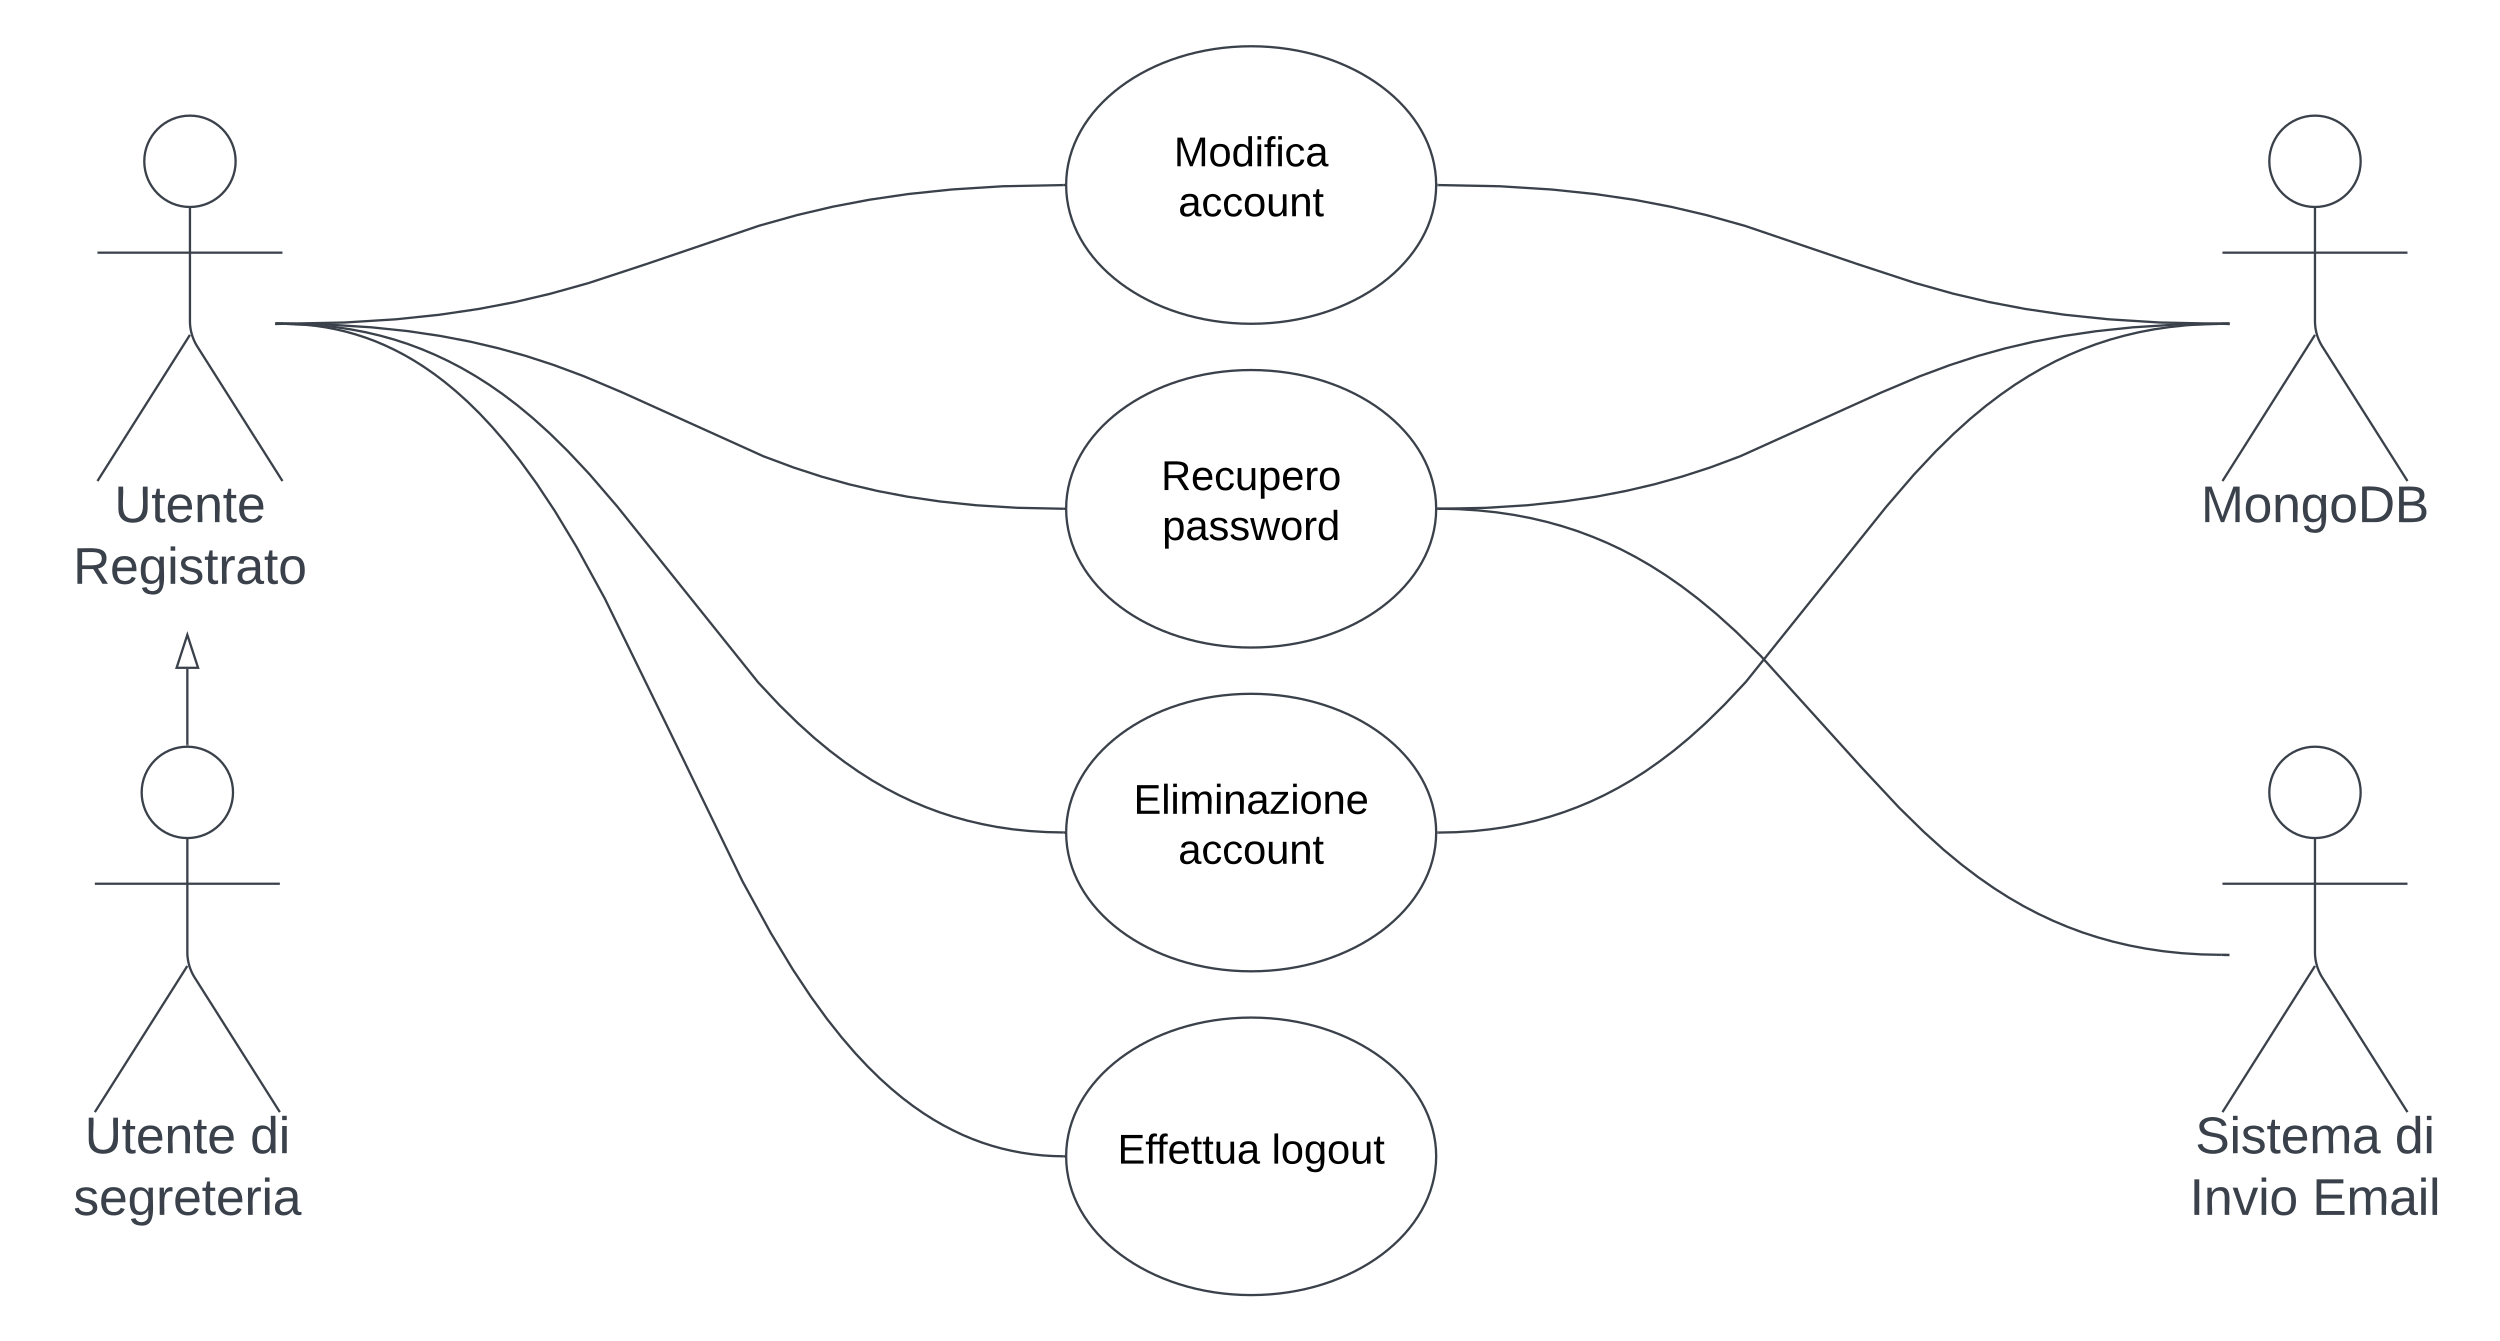 <svg xmlns="http://www.w3.org/2000/svg" xmlns:xlink="http://www.w3.org/1999/xlink" xmlns:lucid="lucid" width="1081.01" height="580"><g transform="translate(-1192.343 -972.667)" lucid:page-tab-id="kkl-xEImwlm-"><path d="M-1806.87-3776.5h5484.6v8875.84h-5484.6z" fill="#fff"/><path d="M1192.34 978.67a6 6 0 0 1 6-6h1069a6 6 0 0 1 6 6v568a6 6 0 0 1-6 6h-1069a6 6 0 0 1-6-6z" fill-opacity="0"/><path d="M1294.23 1042.42c0 10.9-8.84 19.75-19.75 19.75-10.9 0-19.75-8.85-19.75-19.75s8.84-19.75 19.75-19.75c10.9 0 19.75 8.84 19.75 19.75z" stroke="#3a414a" fill="#fff"/><path d="M1274.48 1062.17v49.3a20.7 20.7 0 0 0 3.2 11.07l36.8 58.13m-40-63.2l-40 63.2m0-98.75h80" stroke="#3a414a" fill="none"/><path d="M1234.48 1028.67a6 6 0 0 1 6-6h68a6 6 0 0 1 6 6v168a6 6 0 0 1-6 6h-68a6 6 0 0 1-6-6z" fill="none"/><use xlink:href="#a" transform="matrix(1,0,0,1,1154.48,1180.667) translate(87.315 17.778)"/><use xlink:href="#b" transform="matrix(1,0,0,1,1154.48,1180.667) translate(69.475 44.444)"/><path d="M1813.35 1052.67c0 33.13-35.8 60-80 60-44.18 0-80-26.87-80-60 0-33.14 35.82-60 80-60 44.2 0 80 26.86 80 60z" stroke="#3a414a" fill="#fff"/><use xlink:href="#c" transform="matrix(1,0,0,1,1653.354,992.667) translate(46.58 51.9)"/><use xlink:href="#d" transform="matrix(1,0,0,1,1653.354,992.667) translate(48.505 73.5)"/><path d="M1315 1112.66l26.37-.54 22.12-1.38 18.9-1.98 16.84-2.48 15.62-2.97 15.33-3.6 16.55-4.62 24.78-8.14 49.05-16.68 16.57-4.64 15.33-3.6 15.6-2.97 16.84-2.48 18.93-1.98 22.12-1.4 26.38-.52" stroke="#3a414a" stroke-linejoin="round" fill="none"/><path d="M1315 1113.16l-3.5.07-.02-1 3.5-.07zM1652.85 1052.66v.5h-.5v-1h.52z" stroke="#3a414a" stroke-width=".05" fill="#3a414a"/><path d="M1813.35 1192.67c0 33.13-35.8 60-80 60-44.18 0-80-26.87-80-60 0-33.14 35.82-60 80-60 44.2 0 80 26.86 80 60z" stroke="#3a414a" fill="#fff"/><use xlink:href="#e" transform="matrix(1,0,0,1,1653.354,1132.667) translate(41.055 51.9)"/><use xlink:href="#f" transform="matrix(1,0,0,1,1653.354,1132.667) translate(41.555 73.5)"/><path d="M1813.35 1332.67c0 33.13-35.8 60-80 60-44.18 0-80-26.87-80-60 0-33.14 35.82-60 80-60 44.2 0 80 26.86 80 60z" stroke="#3a414a" fill="#fff"/><use xlink:href="#g" transform="matrix(1,0,0,1,1653.354,1272.667) translate(29.13 51.9)"/><use xlink:href="#d" transform="matrix(1,0,0,1,1653.354,1272.667) translate(48.505 73.5)"/><path d="M1315 1112.68l20.17.4 17.77 1.12 15.63 1.63 14.06 2.08 12.95 2.47 12.22 2.87 11.9 3.32 12.04 3.92 13.06 4.86 16.64 7.03 61.1 27.62 13.06 4.86 12.05 3.92 11.9 3.32 12.2 2.86 12.95 2.47 14.06 2.07 15.63 1.64 17.76 1.1 20.2.42" stroke="#3a414a" stroke-linejoin="round" fill="none"/><path d="M1315 1112.18v1l-3.52-.07.02-1zM1652.87 1192.17l-.02.5v.5h-.5v-1z" stroke="#3a414a" stroke-width=".05" fill="#3a414a"/><path d="M1315 1112.68l7.4.15 7.5.47 7.1.75 6.77 1 6.52 1.24 6.28 1.47 6.12 1.7 5.98 1.94 5.87 2.2 5.8 2.44 5.78 2.72 5.8 3.03 5.82 3.36 5.94 3.76 6.1 4.24 6.32 4.8 6.67 5.54 7.17 6.46 7.94 7.8 9.24 9.84 12 13.94 61.05 76.2 9.23 9.85 7.94 7.77 7.17 6.47 6.68 5.52 6.33 4.8 6.1 4.25 5.93 3.78 5.84 3.37 5.78 3.02 5.78 2.72 5.8 2.43 5.88 2.2 5.97 1.93 6.12 1.7 6.3 1.48 6.5 1.25 6.8 1 7.1.73 7.47.47 7.43.16" stroke="#3a414a" stroke-linejoin="round" fill="none"/><path d="M1315 1112.18v1l-3.52-.08.02-1zM1652.87 1332.17l-.02.5v.5h-.5v-1z" stroke="#3a414a" stroke-width=".05" fill="#3a414a"/><path d="M1813.35 1472.67c0 33.13-35.8 60-80 60-44.18 0-80-26.87-80-60 0-33.14 35.82-60 80-60 44.2 0 80 26.86 80 60z" stroke="#3a414a" fill="#fff"/><use xlink:href="#h" transform="matrix(1,0,0,1,1653.354,1412.667) translate(22.205 63.15)"/><use xlink:href="#i" transform="matrix(1,0,0,1,1653.354,1412.667) translate(88.855 63.15)"/><path d="M1315 1112.68l4.4.1 4.72.3 4.6.47 4.47.66 4.37.85 4.3 1 4.25 1.2 4.2 1.36 4.2 1.56 4.17 1.76 4.2 1.98 4.22 2.2 4.28 2.48 4.36 2.77 4.46 3.1 4.58 3.48 4.73 3.92 4.94 4.44 5.17 5.06 5.47 5.83 5.86 6.78 6.35 8.02 7 9.65 7.95 11.97 9.4 15.56 12.24 22.34 26.7 54.63 32.84 67.66 12.24 22.35 9.4 15.57 7.94 11.97 7 9.64 6.35 8 5.85 6.8 5.48 5.83 5.17 5.07 4.93 4.44 4.74 3.93 4.58 3.48 4.45 3.1 4.36 2.77 4.28 2.47 4.24 2.2 4.2 2 4.18 1.75 4.2 1.56 4.2 1.36 4.24 1.18 4.3 1 4.38.84 4.48.66 4.6.5 4.73.28 4.4.1" stroke="#3a414a" stroke-linejoin="round" fill="none"/><path d="M1315 1112.18v1l-3.52-.08.02-1zM1652.87 1472.17l-.02.5v.5h-.5v-1z" stroke="#3a414a" stroke-width=".05" fill="#3a414a"/><path d="M2213.1 1042.42c0 10.9-8.84 19.75-19.75 19.75-10.9 0-19.75-8.85-19.75-19.75s8.85-19.75 19.75-19.75 19.75 8.84 19.75 19.75z" stroke="#3a414a" fill="#fff"/><path d="M2193.35 1062.17v49.3a20.7 20.7 0 0 0 3.2 11.07l36.8 58.13m-40-63.2l-40 63.2m0-98.75h80" stroke="#3a414a" fill="none"/><path d="M2153.35 1028.67a6 6 0 0 1 6-6h68a6 6 0 0 1 6 6v168a6 6 0 0 1-6 6h-68a6 6 0 0 1-6-6z" fill="none"/><use xlink:href="#j" transform="matrix(1,0,0,1,2073.354,1180.667) translate(70.679 17.778)"/><path d="M2213.1 1315.3c0 10.9-8.84 19.75-19.75 19.75-10.9 0-19.75-8.84-19.75-19.75 0-10.9 8.85-19.75 19.75-19.75s19.75 8.84 19.75 19.75z" stroke="#3a414a" fill="#fff"/><path d="M2193.35 1335.05v49.3a20.7 20.7 0 0 0 3.2 11.07l36.8 58.13m-40-63.2l-40 63.2m0-98.75h80" stroke="#3a414a" fill="none"/><path d="M2153.35 1301.55a6 6 0 0 1 6-6h68a6 6 0 0 1 6 6v168a6 6 0 0 1-6 6h-68a6 6 0 0 1-6-6z" fill="none"/><use xlink:href="#k" transform="matrix(1,0,0,1,2073.354,1453.549) translate(68.241 17.778)"/><use xlink:href="#l" transform="matrix(1,0,0,1,2073.354,1453.549) translate(154.537 17.778)"/><use xlink:href="#m" transform="matrix(1,0,0,1,2073.354,1453.549) translate(65.802 44.444)"/><use xlink:href="#n" transform="matrix(1,0,0,1,2073.354,1453.549) translate(118.827 44.444)"/><path d="M2152.85 1385.54l-8.56-.18-8.5-.53-7.98-.84-7.58-1.13-7.23-1.38-6.95-1.64-6.73-1.88-6.55-2.12-6.42-2.4-6.33-2.66-6.3-2.96-6.32-3.3-6.4-3.7-6.53-4.15-6.78-4.72-7.17-5.44-7.74-6.4-8.7-7.86-10.57-10.36-16.28-17.43-43.57-48.2-10.56-10.37-8.7-7.85-7.74-6.4-7.16-5.44-6.78-4.72-6.54-4.15-6.4-3.7-6.3-3.3-6.3-2.96-6.34-2.65-6.42-2.4-6.55-2.12-6.74-1.88-6.96-1.63-7.24-1.38-7.57-1.12-8-.83-8.48-.55-8.57-.17" stroke="#3a414a" stroke-linejoin="round" fill="none"/><path d="M2156.36 1385.1l-.02 1-3.5-.06v-1zM1814.37 1192.17v1h-.53v-1z" stroke="#3a414a" stroke-width=".05" fill="#3a414a"/><path d="M2152.85 1112.68l-20.4.4-17.92 1.13-15.73 1.66-14.13 2.08-13 2.48-12.27 2.87-11.92 3.32-12.07 3.93-13.08 4.87-16.72 7.06-60.7 27.43-13.1 4.9-12.07 3.9-11.92 3.34-12.26 2.87-13 2.5-14.13 2.07-15.73 1.65-17.9 1.12-20.42.42" stroke="#3a414a" stroke-linejoin="round" fill="none"/><path d="M2156.36 1113.1l-3.5.08-.03-1 3.5-.07zM1814.37 1193.17h-.53v-1h.53z" stroke="#3a414a" stroke-width=".05" fill="#3a414a"/><path d="M2152.85 1112.68l-7.5.15-7.56.48-7.18.76-6.84 1-6.57 1.26-6.33 1.5-6.16 1.7-6 1.96-5.9 2.2-5.85 2.45-5.8 2.73-5.8 3.04-5.87 3.4-5.96 3.77-6.1 4.25-6.36 4.82-6.7 5.54-7.18 6.48-7.96 7.8-9.26 9.88-12.05 14-60.65 75.66-9.27 9.87-7.95 7.8-7.2 6.48-6.68 5.54-6.35 4.8-6.1 4.27-5.97 3.78-5.86 3.38-5.8 3.04-5.8 2.73-5.85 2.45-5.9 2.2-6.02 1.96-6.16 1.73-6.34 1.48-6.57 1.26-6.84 1-7.18.77-7.55.47-7.52.16" stroke="#3a414a" stroke-linejoin="round" fill="none"/><path d="M2156.36 1113.1l-3.5.08-.03-1 3.5-.08zM1814.37 1333.17h-.53v-1h.53z" stroke="#3a414a" stroke-width=".05" fill="#3a414a"/><path d="M2152.85 1112.66l-26.65-.54-22.28-1.4-19.04-1.98-16.9-2.5-15.66-2.98-15.36-3.6-16.6-4.65-25-8.2-48.5-16.48-16.6-4.64-15.37-3.6-15.68-3-16.9-2.48-19.03-2-22.3-1.4-26.65-.52" stroke="#3a414a" stroke-linejoin="round" fill="none"/><path d="M2156.36 1112.23l-.02 1-3.5-.07v-1zM1814.37 1052.17v1h-.53v-1z" stroke="#3a414a" stroke-width=".05" fill="#3a414a"/><path d="M1293.1 1315.3c0 10.9-8.84 19.75-19.75 19.75-10.9 0-19.75-8.84-19.75-19.75 0-10.9 8.85-19.75 19.75-19.75s19.75 8.84 19.75 19.75z" stroke="#3a414a" fill="#fff"/><path d="M1273.35 1335.05v49.3a20.7 20.7 0 0 0 3.2 11.07l36.8 58.13m-40-63.2l-40 63.2m0-98.75h80" stroke="#3a414a" fill="none"/><path d="M1233.35 1301.55a6 6 0 0 1 6-6h68a6 6 0 0 1 6 6v168a6 6 0 0 1-6 6h-68a6 6 0 0 1-6-6z" fill="none"/><g><use xlink:href="#o" transform="matrix(1,0,0,1,1153.354,1453.549) translate(75.617 17.778)"/><use xlink:href="#p" transform="matrix(1,0,0,1,1153.354,1453.549) translate(147.16 17.778)"/><use xlink:href="#q" transform="matrix(1,0,0,1,1153.354,1453.549) translate(70.71 44.444)"/></g><path d="M1273.35 1261.93v32.62" stroke="#3a414a" fill="none"/><path d="M1273.35 1247.17l4.64 14.26h-9.28z" stroke="#3a414a" fill="#fff"/><path d="M1273.85 1295.1l-.47-.05h-.53v-.5h1z" stroke="#3a414a" stroke-width=".05" fill="#3a414a"/><defs><path fill="#3a414a" d="M232-93c-1 65-40 97-104 97C67 4 28-28 28-90v-158h33c8 89-33 224 67 224 102 0 64-133 71-224h33v155" id="r"/><path fill="#3a414a" d="M59-47c-2 24 18 29 38 22v24C64 9 27 4 27-40v-127H5v-23h24l9-43h21v43h35v23H59v120" id="s"/><path fill="#3a414a" d="M100-194c63 0 86 42 84 106H49c0 40 14 67 53 68 26 1 43-12 49-29l28 8c-11 28-37 45-77 45C44 4 14-33 15-96c1-61 26-98 85-98zm52 81c6-60-76-77-97-28-3 7-6 17-6 28h103" id="t"/><path fill="#3a414a" d="M117-194c89-4 53 116 60 194h-32v-121c0-31-8-49-39-48C34-167 62-67 57 0H25l-1-190h30c1 10-1 24 2 32 11-22 29-35 61-36" id="u"/><g id="a"><use transform="matrix(0.062,0,0,0.062,0,0)" xlink:href="#r"/><use transform="matrix(0.062,0,0,0.062,15.988,0)" xlink:href="#s"/><use transform="matrix(0.062,0,0,0.062,22.16,0)" xlink:href="#t"/><use transform="matrix(0.062,0,0,0.062,34.506,0)" xlink:href="#u"/><use transform="matrix(0.062,0,0,0.062,46.852,0)" xlink:href="#s"/><use transform="matrix(0.062,0,0,0.062,53.025,0)" xlink:href="#t"/></g><path fill="#3a414a" d="M233-177c-1 41-23 64-60 70L243 0h-38l-65-103H63V0H30v-248c88 3 205-21 203 71zM63-129c60-2 137 13 137-47 0-61-80-42-137-45v92" id="v"/><path fill="#3a414a" d="M177-190C167-65 218 103 67 71c-23-6-38-20-44-43l32-5c15 47 100 32 89-28v-30C133-14 115 1 83 1 29 1 15-40 15-95c0-56 16-97 71-98 29-1 48 16 59 35 1-10 0-23 2-32h30zM94-22c36 0 50-32 50-73 0-42-14-75-50-75-39 0-46 34-46 75s6 73 46 73" id="w"/><path fill="#3a414a" d="M24-231v-30h32v30H24zM24 0v-190h32V0H24" id="x"/><path fill="#3a414a" d="M135-143c-3-34-86-38-87 0 15 53 115 12 119 90S17 21 10-45l28-5c4 36 97 45 98 0-10-56-113-15-118-90-4-57 82-63 122-42 12 7 21 19 24 35" id="y"/><path fill="#3a414a" d="M114-163C36-179 61-72 57 0H25l-1-190h30c1 12-1 29 2 39 6-27 23-49 58-41v29" id="z"/><path fill="#3a414a" d="M141-36C126-15 110 5 73 4 37 3 15-17 15-53c-1-64 63-63 125-63 3-35-9-54-41-54-24 1-41 7-42 31l-33-3c5-37 33-52 76-52 45 0 72 20 72 64v82c-1 20 7 32 28 27v20c-31 9-61-2-59-35zM48-53c0 20 12 33 32 33 41-3 63-29 60-74-43 2-92-5-92 41" id="A"/><path fill="#3a414a" d="M100-194c62-1 85 37 85 99 1 63-27 99-86 99S16-35 15-95c0-66 28-99 85-99zM99-20c44 1 53-31 53-75 0-43-8-75-51-75s-53 32-53 75 10 74 51 75" id="B"/><g id="b"><use transform="matrix(0.062,0,0,0.062,0,0)" xlink:href="#v"/><use transform="matrix(0.062,0,0,0.062,15.988,0)" xlink:href="#t"/><use transform="matrix(0.062,0,0,0.062,28.333,0)" xlink:href="#w"/><use transform="matrix(0.062,0,0,0.062,40.679,0)" xlink:href="#x"/><use transform="matrix(0.062,0,0,0.062,45.556,0)" xlink:href="#y"/><use transform="matrix(0.062,0,0,0.062,56.667,0)" xlink:href="#s"/><use transform="matrix(0.062,0,0,0.062,62.84,0)" xlink:href="#z"/><use transform="matrix(0.062,0,0,0.062,70.185,0)" xlink:href="#A"/><use transform="matrix(0.062,0,0,0.062,82.531,0)" xlink:href="#s"/><use transform="matrix(0.062,0,0,0.062,88.704,0)" xlink:href="#B"/></g><path d="M240 0l2-218c-23 76-54 145-80 218h-23L58-218 59 0H30v-248h44l77 211c21-75 51-140 76-211h43V0h-30" id="C"/><path d="M100-194c62-1 85 37 85 99 1 63-27 99-86 99S16-35 15-95c0-66 28-99 85-99zM99-20c44 1 53-31 53-75 0-43-8-75-51-75s-53 32-53 75 10 74 51 75" id="D"/><path d="M85-194c31 0 48 13 60 33l-1-100h32l1 261h-30c-2-10 0-23-3-31C134-8 116 4 85 4 32 4 16-35 15-94c0-66 23-100 70-100zm9 24c-40 0-46 34-46 75 0 40 6 74 45 74 42 0 51-32 51-76 0-42-9-74-50-73" id="E"/><path d="M24-231v-30h32v30H24zM24 0v-190h32V0H24" id="F"/><path d="M101-234c-31-9-42 10-38 44h38v23H63V0H32v-167H5v-23h27c-7-52 17-82 69-68v24" id="G"/><path d="M96-169c-40 0-48 33-48 73s9 75 48 75c24 0 41-14 43-38l32 2c-6 37-31 61-74 61-59 0-76-41-82-99-10-93 101-131 147-64 4 7 5 14 7 22l-32 3c-4-21-16-35-41-35" id="H"/><path d="M141-36C126-15 110 5 73 4 37 3 15-17 15-53c-1-64 63-63 125-63 3-35-9-54-41-54-24 1-41 7-42 31l-33-3c5-37 33-52 76-52 45 0 72 20 72 64v82c-1 20 7 32 28 27v20c-31 9-61-2-59-35zM48-53c0 20 12 33 32 33 41-3 63-29 60-74-43 2-92-5-92 41" id="I"/><g id="c"><use transform="matrix(0.05,0,0,0.05,0,0)" xlink:href="#C"/><use transform="matrix(0.05,0,0,0.05,14.95,0)" xlink:href="#D"/><use transform="matrix(0.05,0,0,0.05,24.95,0)" xlink:href="#E"/><use transform="matrix(0.05,0,0,0.05,34.95,0)" xlink:href="#F"/><use transform="matrix(0.05,0,0,0.05,38.9,0)" xlink:href="#G"/><use transform="matrix(0.05,0,0,0.05,43.9,0)" xlink:href="#F"/><use transform="matrix(0.05,0,0,0.05,47.85,0)" xlink:href="#H"/><use transform="matrix(0.05,0,0,0.05,56.85,0)" xlink:href="#I"/></g><path d="M84 4C-5 8 30-112 23-190h32v120c0 31 7 50 39 49 72-2 45-101 50-169h31l1 190h-30c-1-10 1-25-2-33-11 22-28 36-60 37" id="J"/><path d="M117-194c89-4 53 116 60 194h-32v-121c0-31-8-49-39-48C34-167 62-67 57 0H25l-1-190h30c1 10-1 24 2 32 11-22 29-35 61-36" id="K"/><path d="M59-47c-2 24 18 29 38 22v24C64 9 27 4 27-40v-127H5v-23h24l9-43h21v43h35v23H59v120" id="L"/><g id="d"><use transform="matrix(0.05,0,0,0.05,0,0)" xlink:href="#I"/><use transform="matrix(0.05,0,0,0.05,10,0)" xlink:href="#H"/><use transform="matrix(0.05,0,0,0.05,19,0)" xlink:href="#H"/><use transform="matrix(0.05,0,0,0.05,28,0)" xlink:href="#D"/><use transform="matrix(0.05,0,0,0.05,38,0)" xlink:href="#J"/><use transform="matrix(0.05,0,0,0.05,48,0)" xlink:href="#K"/><use transform="matrix(0.05,0,0,0.05,58,0)" xlink:href="#L"/></g><path d="M233-177c-1 41-23 64-60 70L243 0h-38l-65-103H63V0H30v-248c88 3 205-21 203 71zM63-129c60-2 137 13 137-47 0-61-80-42-137-45v92" id="M"/><path d="M100-194c63 0 86 42 84 106H49c0 40 14 67 53 68 26 1 43-12 49-29l28 8c-11 28-37 45-77 45C44 4 14-33 15-96c1-61 26-98 85-98zm52 81c6-60-76-77-97-28-3 7-6 17-6 28h103" id="N"/><path d="M115-194c55 1 70 41 70 98S169 2 115 4C84 4 66-9 55-30l1 105H24l-1-265h31l2 30c10-21 28-34 59-34zm-8 174c40 0 45-34 45-75s-6-73-45-74c-42 0-51 32-51 76 0 43 10 73 51 73" id="O"/><path d="M114-163C36-179 61-72 57 0H25l-1-190h30c1 12-1 29 2 39 6-27 23-49 58-41v29" id="P"/><g id="e"><use transform="matrix(0.05,0,0,0.05,0,0)" xlink:href="#M"/><use transform="matrix(0.05,0,0,0.05,12.95,0)" xlink:href="#N"/><use transform="matrix(0.05,0,0,0.05,22.95,0)" xlink:href="#H"/><use transform="matrix(0.05,0,0,0.05,31.95,0)" xlink:href="#J"/><use transform="matrix(0.05,0,0,0.05,41.95,0)" xlink:href="#O"/><use transform="matrix(0.05,0,0,0.05,51.95,0)" xlink:href="#N"/><use transform="matrix(0.05,0,0,0.05,61.95,0)" xlink:href="#P"/><use transform="matrix(0.05,0,0,0.05,67.9,0)" xlink:href="#D"/></g><path d="M135-143c-3-34-86-38-87 0 15 53 115 12 119 90S17 21 10-45l28-5c4 36 97 45 98 0-10-56-113-15-118-90-4-57 82-63 122-42 12 7 21 19 24 35" id="Q"/><path d="M206 0h-36l-40-164L89 0H53L-1-190h32L70-26l43-164h34l41 164 42-164h31" id="R"/><g id="f"><use transform="matrix(0.05,0,0,0.05,0,0)" xlink:href="#O"/><use transform="matrix(0.05,0,0,0.05,10,0)" xlink:href="#I"/><use transform="matrix(0.05,0,0,0.05,20,0)" xlink:href="#Q"/><use transform="matrix(0.05,0,0,0.05,29,0)" xlink:href="#Q"/><use transform="matrix(0.05,0,0,0.05,38,0)" xlink:href="#R"/><use transform="matrix(0.05,0,0,0.05,50.95,0)" xlink:href="#D"/><use transform="matrix(0.05,0,0,0.05,60.95,0)" xlink:href="#P"/><use transform="matrix(0.05,0,0,0.05,66.9,0)" xlink:href="#E"/></g><path d="M30 0v-248h187v28H63v79h144v27H63v87h162V0H30" id="S"/><path d="M24 0v-261h32V0H24" id="T"/><path d="M210-169c-67 3-38 105-44 169h-31v-121c0-29-5-50-35-48C34-165 62-65 56 0H25l-1-190h30c1 10-1 24 2 32 10-44 99-50 107 0 11-21 27-35 58-36 85-2 47 119 55 194h-31v-121c0-29-5-49-35-48" id="U"/><path d="M9 0v-24l116-142H16v-24h144v24L44-24h123V0H9" id="V"/><g id="g"><use transform="matrix(0.05,0,0,0.05,0,0)" xlink:href="#S"/><use transform="matrix(0.05,0,0,0.05,12,0)" xlink:href="#T"/><use transform="matrix(0.05,0,0,0.05,15.95,0)" xlink:href="#F"/><use transform="matrix(0.05,0,0,0.05,19.9,0)" xlink:href="#U"/><use transform="matrix(0.05,0,0,0.05,34.85,0)" xlink:href="#F"/><use transform="matrix(0.05,0,0,0.05,38.8,0)" xlink:href="#K"/><use transform="matrix(0.05,0,0,0.05,48.8,0)" xlink:href="#I"/><use transform="matrix(0.05,0,0,0.05,58.8,0)" xlink:href="#V"/><use transform="matrix(0.05,0,0,0.05,67.8,0)" xlink:href="#F"/><use transform="matrix(0.05,0,0,0.05,71.75,0)" xlink:href="#D"/><use transform="matrix(0.05,0,0,0.05,81.75,0)" xlink:href="#K"/><use transform="matrix(0.05,0,0,0.05,91.75,0)" xlink:href="#N"/></g><g id="h"><use transform="matrix(0.05,0,0,0.05,0,0)" xlink:href="#S"/><use transform="matrix(0.05,0,0,0.05,12,0)" xlink:href="#G"/><use transform="matrix(0.05,0,0,0.05,16.65,0)" xlink:href="#G"/><use transform="matrix(0.05,0,0,0.05,21.65,0)" xlink:href="#N"/><use transform="matrix(0.05,0,0,0.05,31.65,0)" xlink:href="#L"/><use transform="matrix(0.05,0,0,0.05,36.65,0)" xlink:href="#L"/><use transform="matrix(0.05,0,0,0.05,41.65,0)" xlink:href="#J"/><use transform="matrix(0.05,0,0,0.05,51.65,0)" xlink:href="#I"/></g><path d="M177-190C167-65 218 103 67 71c-23-6-38-20-44-43l32-5c15 47 100 32 89-28v-30C133-14 115 1 83 1 29 1 15-40 15-95c0-56 16-97 71-98 29-1 48 16 59 35 1-10 0-23 2-32h30zM94-22c36 0 50-32 50-73 0-42-14-75-50-75-39 0-46 34-46 75s6 73 46 73" id="W"/><g id="i"><use transform="matrix(0.05,0,0,0.05,0,0)" xlink:href="#T"/><use transform="matrix(0.05,0,0,0.05,3.95,0)" xlink:href="#D"/><use transform="matrix(0.05,0,0,0.05,13.95,0)" xlink:href="#W"/><use transform="matrix(0.05,0,0,0.05,23.95,0)" xlink:href="#D"/><use transform="matrix(0.05,0,0,0.05,33.95,0)" xlink:href="#J"/><use transform="matrix(0.05,0,0,0.05,43.95,0)" xlink:href="#L"/></g><path fill="#3a414a" d="M240 0l2-218c-23 76-54 145-80 218h-23L58-218 59 0H30v-248h44l77 211c21-75 51-140 76-211h43V0h-30" id="X"/><path fill="#3a414a" d="M30-248c118-7 216 8 213 122C240-48 200 0 122 0H30v-248zM63-27c89 8 146-16 146-99s-60-101-146-95v194" id="Y"/><path fill="#3a414a" d="M160-131c35 5 61 23 61 61C221 17 115-2 30 0v-248c76 3 177-17 177 60 0 33-19 50-47 57zm-97-11c50-1 110 9 110-42 0-47-63-36-110-37v79zm0 115c55-2 124 14 124-45 0-56-70-42-124-44v89" id="Z"/><g id="j"><use transform="matrix(0.062,0,0,0.062,0,0)" xlink:href="#X"/><use transform="matrix(0.062,0,0,0.062,18.457,0)" xlink:href="#B"/><use transform="matrix(0.062,0,0,0.062,30.802,0)" xlink:href="#u"/><use transform="matrix(0.062,0,0,0.062,43.148,0)" xlink:href="#w"/><use transform="matrix(0.062,0,0,0.062,55.494,0)" xlink:href="#B"/><use transform="matrix(0.062,0,0,0.062,67.84,0)" xlink:href="#Y"/><use transform="matrix(0.062,0,0,0.062,83.827,0)" xlink:href="#Z"/></g><path fill="#3a414a" d="M185-189c-5-48-123-54-124 2 14 75 158 14 163 119 3 78-121 87-175 55-17-10-28-26-33-46l33-7c5 56 141 63 141-1 0-78-155-14-162-118-5-82 145-84 179-34 5 7 8 16 11 25" id="aa"/><path fill="#3a414a" d="M210-169c-67 3-38 105-44 169h-31v-121c0-29-5-50-35-48C34-165 62-65 56 0H25l-1-190h30c1 10-1 24 2 32 10-44 99-50 107 0 11-21 27-35 58-36 85-2 47 119 55 194h-31v-121c0-29-5-49-35-48" id="ab"/><g id="k"><use transform="matrix(0.062,0,0,0.062,0,0)" xlink:href="#aa"/><use transform="matrix(0.062,0,0,0.062,14.815,0)" xlink:href="#x"/><use transform="matrix(0.062,0,0,0.062,19.691,0)" xlink:href="#y"/><use transform="matrix(0.062,0,0,0.062,30.802,0)" xlink:href="#s"/><use transform="matrix(0.062,0,0,0.062,36.975,0)" xlink:href="#t"/><use transform="matrix(0.062,0,0,0.062,49.321,0)" xlink:href="#ab"/><use transform="matrix(0.062,0,0,0.062,67.778,0)" xlink:href="#A"/></g><path fill="#3a414a" d="M85-194c31 0 48 13 60 33l-1-100h32l1 261h-30c-2-10 0-23-3-31C134-8 116 4 85 4 32 4 16-35 15-94c0-66 23-100 70-100zm9 24c-40 0-46 34-46 75 0 40 6 74 45 74 42 0 51-32 51-76 0-42-9-74-50-73" id="ac"/><g id="l"><use transform="matrix(0.062,0,0,0.062,0,0)" xlink:href="#ac"/><use transform="matrix(0.062,0,0,0.062,12.346,0)" xlink:href="#x"/></g><path fill="#3a414a" d="M33 0v-248h34V0H33" id="ad"/><path fill="#3a414a" d="M108 0H70L1-190h34L89-25l56-165h34" id="ae"/><g id="m"><use transform="matrix(0.062,0,0,0.062,0,0)" xlink:href="#ad"/><use transform="matrix(0.062,0,0,0.062,6.173,0)" xlink:href="#u"/><use transform="matrix(0.062,0,0,0.062,18.519,0)" xlink:href="#ae"/><use transform="matrix(0.062,0,0,0.062,29.63,0)" xlink:href="#x"/><use transform="matrix(0.062,0,0,0.062,34.506,0)" xlink:href="#B"/></g><path fill="#3a414a" d="M30 0v-248h187v28H63v79h144v27H63v87h162V0H30" id="af"/><path fill="#3a414a" d="M24 0v-261h32V0H24" id="ag"/><g id="n"><use transform="matrix(0.062,0,0,0.062,0,0)" xlink:href="#af"/><use transform="matrix(0.062,0,0,0.062,14.815,0)" xlink:href="#ab"/><use transform="matrix(0.062,0,0,0.062,33.272,0)" xlink:href="#A"/><use transform="matrix(0.062,0,0,0.062,45.617,0)" xlink:href="#x"/><use transform="matrix(0.062,0,0,0.062,50.494,0)" xlink:href="#ag"/></g><g id="o"><use transform="matrix(0.062,0,0,0.062,0,0)" xlink:href="#r"/><use transform="matrix(0.062,0,0,0.062,15.988,0)" xlink:href="#s"/><use transform="matrix(0.062,0,0,0.062,22.16,0)" xlink:href="#t"/><use transform="matrix(0.062,0,0,0.062,34.506,0)" xlink:href="#u"/><use transform="matrix(0.062,0,0,0.062,46.852,0)" xlink:href="#s"/><use transform="matrix(0.062,0,0,0.062,53.025,0)" xlink:href="#t"/></g><g id="p"><use transform="matrix(0.062,0,0,0.062,0,0)" xlink:href="#ac"/><use transform="matrix(0.062,0,0,0.062,12.346,0)" xlink:href="#x"/></g><g id="q"><use transform="matrix(0.062,0,0,0.062,0,0)" xlink:href="#y"/><use transform="matrix(0.062,0,0,0.062,11.111,0)" xlink:href="#t"/><use transform="matrix(0.062,0,0,0.062,23.457,0)" xlink:href="#w"/><use transform="matrix(0.062,0,0,0.062,35.802,0)" xlink:href="#z"/><use transform="matrix(0.062,0,0,0.062,43.148,0)" xlink:href="#t"/><use transform="matrix(0.062,0,0,0.062,55.494,0)" xlink:href="#s"/><use transform="matrix(0.062,0,0,0.062,61.667,0)" xlink:href="#t"/><use transform="matrix(0.062,0,0,0.062,74.012,0)" xlink:href="#z"/><use transform="matrix(0.062,0,0,0.062,81.358,0)" xlink:href="#x"/><use transform="matrix(0.062,0,0,0.062,86.235,0)" xlink:href="#A"/></g></defs></g></svg>